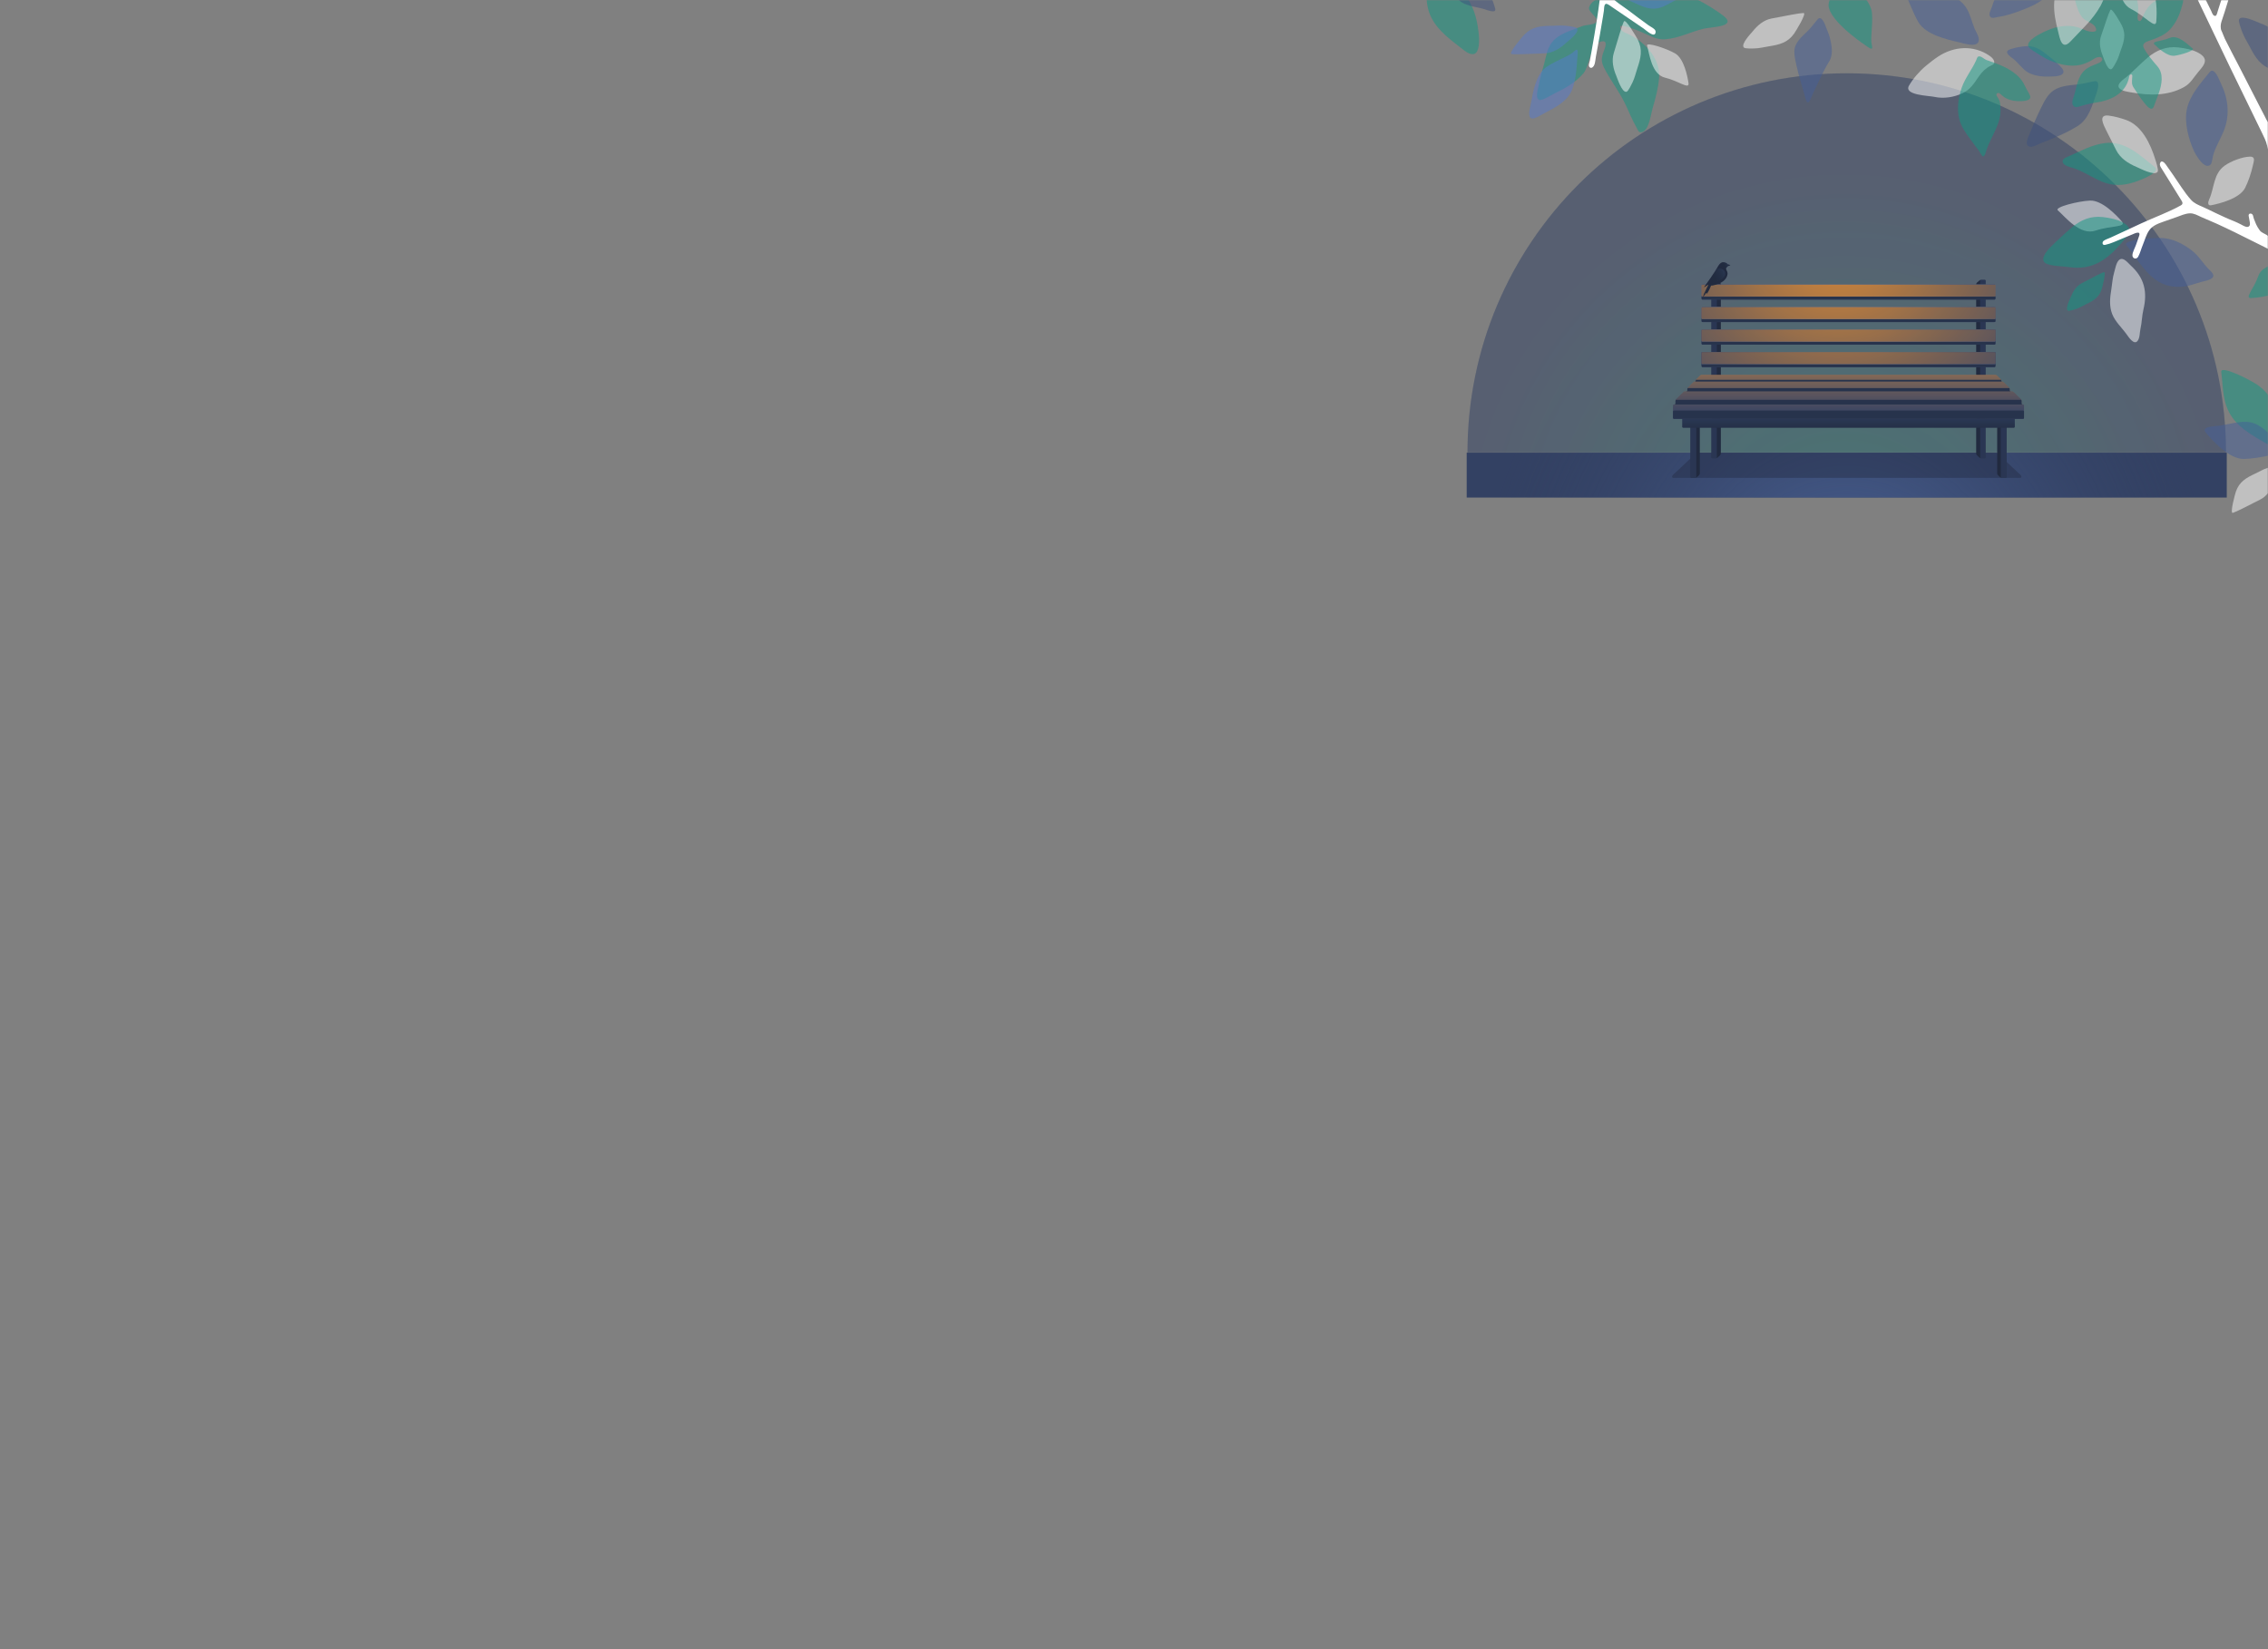 <svg width="1210" height="880" viewBox="0 0 1210 880" fill="none" xmlns="http://www.w3.org/2000/svg">
<rect x="0" y="0" width="1210" height="880" fill="#808080" stroke="none"/>
<mask id="mask0" mask-type="alpha" maskUnits="userSpaceOnUse" x="0" y="0" width="1210" height="880">
<path d="M1210 0H0V880H1210V0Z" fill="#334163"/>
</mask>
<g mask="url(#mask0)">
<path opacity="0.4" d="M985.246 39.109C873.504 39.109 782.916 129.695 782.916 241.438H1187.58C1187.58 129.695 1096.99 39.109 985.246 39.109Z" fill="url(#paint0_radial)"/>
<path opacity="0.2" d="M985.246 39.109C873.504 39.109 782.916 129.695 782.916 241.438H1187.58C1187.58 129.695 1096.99 39.109 985.246 39.109Z" fill="url(#paint1_radial)"/>
<path d="M1188 241.547H782.498V265.5H1188V241.547Z" fill="#334163"/>
<path d="M1188 241.547H782.498V265.5H1188V241.547Z" fill="url(#paint2_radial)"/>
<path opacity="0.4" d="M1078.02 253.467L1065.69 241.919C1065.47 241.716 1065.06 241.552 1064.77 241.552L905.729 241.551C905.435 241.551 905.021 241.716 904.808 241.919L892.479 253.467C892.266 253.668 892.093 254.07 892.092 254.363V254.462C892.092 254.756 892.332 254.995 892.627 254.995H1077.87C1078.16 254.995 1078.4 254.756 1078.4 254.462V254.363C1078.4 254.07 1078.23 253.668 1078.02 253.467Z" fill="#212A3F"/>
<path d="M906.486 253.529C906.701 253.327 906.875 252.921 906.875 252.629V225.35C906.875 225.056 906.633 224.816 906.34 224.816H902.331C902.036 224.816 901.797 225.056 901.797 225.35V254.453C901.797 254.748 902.036 254.987 902.331 254.987H904.415C904.708 254.987 905.123 254.822 905.335 254.62L906.486 253.529Z" fill="#212A3F"/>
<path d="M913.542 149.301C913.247 149.301 913.008 149.54 913.008 149.835V244.029C913.008 244.323 913.247 244.563 913.542 244.563H915.415C915.71 244.563 916.123 244.397 916.337 244.196L917.698 242.907C917.911 242.705 918.085 242.3 918.085 242.006V151.713C918.085 151.419 917.906 151.02 917.684 150.825L916.362 149.655C916.142 149.459 915.722 149.301 915.429 149.301H913.542Z" fill="#212A3F"/>
<path opacity="0.3" d="M915.962 149.423C915.782 149.348 915.586 149.301 915.428 149.301H913.542C913.247 149.301 913.008 149.54 913.008 149.835V244.029C913.008 244.323 913.247 244.563 913.542 244.563H915.415C915.571 244.563 915.761 244.515 915.936 244.44L915.962 149.423Z" fill="#405684"/>
<path opacity="0.3" d="M904.955 224.816H902.333C902.038 224.816 901.799 225.056 901.799 225.35V254.453C901.799 254.748 902.038 254.987 902.333 254.987H904.417C904.578 254.987 904.775 254.934 904.955 254.855V224.816Z" fill="#405684"/>
<path d="M1065.91 253.533C1065.7 253.331 1065.52 252.925 1065.52 252.632V225.354C1065.52 225.06 1065.76 224.82 1066.06 224.82H1070.07C1070.36 224.82 1070.6 225.06 1070.6 225.354V254.457C1070.6 254.752 1070.36 254.991 1070.07 254.991H1067.98C1067.69 254.991 1067.27 254.826 1067.06 254.624L1065.91 253.533Z" fill="#212A3F"/>
<path d="M1058.86 149.302C1059.15 149.302 1059.39 149.541 1059.39 149.836V244.03C1059.39 244.324 1059.15 244.564 1058.86 244.564H1056.98C1056.69 244.564 1056.28 244.398 1056.06 244.197L1054.7 242.907C1054.49 242.706 1054.31 242.301 1054.31 242.007V151.713C1054.31 151.42 1054.49 151.02 1054.71 150.825L1056.04 149.655C1056.26 149.459 1056.68 149.301 1056.97 149.301H1058.86V149.302Z" fill="#212A3F"/>
<path opacity="0.3" d="M1056.44 149.423C1056.62 149.348 1056.81 149.301 1056.97 149.301H1058.86C1059.15 149.301 1059.39 149.54 1059.39 149.835V244.029C1059.39 244.323 1059.15 244.563 1058.86 244.563H1056.98C1056.83 244.563 1056.64 244.515 1056.46 244.44L1056.44 149.423Z" fill="#405684"/>
<path opacity="0.3" d="M1067.44 224.82H1070.07C1070.36 224.82 1070.6 225.06 1070.6 225.354V254.457C1070.6 254.752 1070.36 254.991 1070.07 254.991H1067.98C1067.82 254.991 1067.62 254.938 1067.44 254.859V224.82Z" fill="#405684"/>
<path d="M1064.06 151.871H908.335C908.04 151.871 907.801 152.111 907.801 152.405L907.802 159.322C907.802 159.616 908.042 159.856 908.337 159.856H1064.06C1064.35 159.856 1064.59 159.616 1064.59 159.322L1064.6 152.405C1064.6 152.111 1064.35 151.871 1064.06 151.871Z" fill="#334163"/>
<path d="M1064.06 163.879H908.335C908.04 163.879 907.801 164.12 907.801 164.413L907.802 171.33C907.802 171.624 908.042 171.864 908.337 171.864H1064.06C1064.35 171.864 1064.59 171.625 1064.59 171.33L1064.6 164.413C1064.6 164.12 1064.35 163.879 1064.06 163.879Z" fill="#334163"/>
<path d="M1064.06 175.891H908.335C908.04 175.891 907.801 176.132 907.801 176.424L907.802 183.341C907.802 183.635 908.042 183.875 908.337 183.875H1064.06C1064.35 183.875 1064.59 183.636 1064.59 183.341L1064.6 176.424C1064.6 176.132 1064.35 175.891 1064.06 175.891Z" fill="#334163"/>
<path d="M1064.06 187.902H908.335C908.04 187.902 907.801 188.144 907.801 188.437L907.802 195.355C907.802 195.648 908.042 195.889 908.337 195.889H1064.06C1064.35 195.889 1064.59 195.649 1064.59 195.355L1064.6 188.438C1064.6 188.143 1064.35 187.902 1064.06 187.902Z" fill="#334163"/>
<path d="M1064.06 151.871H908.335C908.04 151.871 907.801 152.111 907.801 152.405L907.802 159.322C907.802 159.616 908.042 159.856 908.337 159.856H1064.06C1064.35 159.856 1064.59 159.616 1064.59 159.322L1064.6 152.405C1064.6 152.111 1064.35 151.871 1064.06 151.871Z" fill="#27334C"/>
<path d="M1064.06 163.879H908.335C908.04 163.879 907.801 164.12 907.801 164.413L907.802 171.33C907.802 171.624 908.042 171.864 908.337 171.864H1064.06C1064.35 171.864 1064.59 171.625 1064.59 171.33L1064.6 164.413C1064.6 164.12 1064.35 163.879 1064.06 163.879Z" fill="#27334C"/>
<path d="M1064.06 175.891H908.335C908.04 175.891 907.801 176.132 907.801 176.424L907.802 183.341C907.802 183.635 908.042 183.875 908.337 183.875H1064.06C1064.35 183.875 1064.59 183.636 1064.59 183.341L1064.6 176.424C1064.6 176.132 1064.35 175.891 1064.06 175.891Z" fill="#27334C"/>
<path d="M1064.06 187.902H908.335C908.04 187.902 907.801 188.144 907.801 188.437L907.802 195.355C907.802 195.648 908.042 195.889 908.337 195.889H1064.06C1064.35 195.889 1064.59 195.649 1064.59 195.355L1064.6 188.438C1064.6 188.143 1064.35 187.902 1064.06 187.902Z" fill="#27334C"/>
<path d="M1064.17 151.871H908.227C907.933 151.871 907.693 152.111 907.693 152.405L907.695 157.706C907.695 158 907.935 158.24 908.23 158.24H1064.17C1064.46 158.24 1064.7 158 1064.7 157.706L1064.7 152.405C1064.7 152.111 1064.46 151.871 1064.17 151.871Z" fill="#4B6696"/>
<path d="M1064.17 163.879H908.227C907.933 163.879 907.693 164.12 907.693 164.413L907.695 169.715C907.695 170.008 907.935 170.249 908.23 170.249H1064.17C1064.46 170.249 1064.7 170.008 1064.7 169.715L1064.7 164.413C1064.7 164.12 1064.46 163.879 1064.17 163.879Z" fill="#4B6696"/>
<path d="M1064.17 175.891H908.227C907.933 175.891 907.693 176.132 907.693 176.424L907.695 181.725C907.695 182.019 907.935 182.26 908.23 182.26H1064.17C1064.46 182.26 1064.7 182.019 1064.7 181.725L1064.7 176.424C1064.7 176.132 1064.46 175.891 1064.17 175.891Z" fill="#4B6696"/>
<path d="M1064.17 187.902H908.227C907.933 187.902 907.693 188.144 907.693 188.437L907.695 193.739C907.695 194.032 907.935 194.272 908.23 194.272H1064.17C1064.46 194.272 1064.7 194.032 1064.7 193.739L1064.7 188.438C1064.7 188.143 1064.46 187.902 1064.17 187.902Z" fill="#4B6696"/>
<path d="M1064.17 151.871H908.227C907.933 151.871 907.693 152.111 907.693 152.405L907.695 157.706C907.695 158 907.935 158.24 908.23 158.24H1064.17C1064.46 158.24 1064.7 158 1064.7 157.706L1064.7 152.405C1064.7 152.111 1064.46 151.871 1064.17 151.871Z" fill="url(#paint3_radial)"/>
<path d="M1064.17 163.879H908.227C907.933 163.879 907.693 164.12 907.693 164.413L907.695 169.715C907.695 170.008 907.935 170.249 908.23 170.249H1064.17C1064.46 170.249 1064.7 170.008 1064.7 169.715L1064.7 164.413C1064.7 164.12 1064.46 163.879 1064.17 163.879Z" fill="url(#paint4_radial)"/>
<path d="M1064.17 175.891H908.227C907.933 175.891 907.693 176.132 907.693 176.424L907.695 181.725C907.695 182.019 907.935 182.26 908.23 182.26H1064.17C1064.46 182.26 1064.7 182.019 1064.7 181.725L1064.7 176.424C1064.7 176.132 1064.46 175.891 1064.17 175.891Z" fill="url(#paint5_radial)"/>
<path d="M1064.17 187.902H908.227C907.933 187.902 907.693 188.144 907.693 188.437L907.695 193.739C907.695 194.032 907.935 194.272 908.23 194.272H1064.17C1064.46 194.272 1064.7 194.032 1064.7 193.739L1064.7 188.438C1064.7 188.143 1064.46 187.902 1064.17 187.902Z" fill="url(#paint6_radial)"/>
<path d="M1064.17 151.871H908.227C907.933 151.871 907.693 152.111 907.693 152.405L907.695 157.706C907.695 158 907.935 158.24 908.23 158.24H1064.17C1064.46 158.24 1064.7 158 1064.7 157.706L1064.7 152.405C1064.7 152.111 1064.46 151.871 1064.17 151.871Z" fill="url(#paint7_radial)"/>
<path d="M1064.17 163.879H908.227C907.933 163.879 907.693 164.12 907.693 164.413L907.695 169.715C907.695 170.008 907.935 170.249 908.23 170.249H1064.17C1064.46 170.249 1064.7 170.008 1064.7 169.715L1064.7 164.413C1064.7 164.12 1064.46 163.879 1064.17 163.879Z" fill="url(#paint8_radial)"/>
<path d="M1064.17 175.891H908.227C907.933 175.891 907.693 176.132 907.693 176.424L907.695 181.725C907.695 182.019 907.935 182.26 908.23 182.26H1064.17C1064.46 182.26 1064.7 182.019 1064.7 181.725L1064.7 176.424C1064.7 176.132 1064.46 175.891 1064.17 175.891Z" fill="url(#paint9_radial)"/>
<path d="M1064.17 187.902H908.227C907.933 187.902 907.693 188.144 907.693 188.437L907.695 193.739C907.695 194.032 907.935 194.272 908.23 194.272H1064.17C1064.46 194.272 1064.7 194.032 1064.7 193.739L1064.7 188.438C1064.7 188.143 1064.46 187.902 1064.17 187.902Z" fill="url(#paint10_radial)"/>
<path d="M1079.29 215.842H1079.04C1078.75 215.842 1078.51 215.603 1078.51 215.309V213.888C1078.51 213.595 1078.34 213.186 1078.13 212.979L1074.31 209.195C1074.1 208.989 1073.69 208.82 1073.4 208.82H1072.72C1072.43 208.82 1072.19 208.581 1072.19 208.286V207.631C1072.19 207.337 1072.02 206.929 1071.81 206.722L1069.05 203.99C1068.84 203.784 1068.46 203.615 1068.2 203.615C1067.94 203.615 1067.73 203.406 1067.73 203.153C1067.73 202.896 1067.56 202.52 1067.36 202.313L1065.41 200.387C1065.2 200.181 1064.79 200.012 1064.5 200.012H907.9C907.606 200.012 907.195 200.181 906.987 200.387L905.042 202.313C904.833 202.52 904.664 202.896 904.664 203.152C904.664 203.407 904.452 203.615 904.195 203.615C903.937 203.615 903.557 203.784 903.348 203.99L900.588 206.722C900.379 206.928 900.21 207.337 900.21 207.631V208.286C900.21 208.581 899.969 208.82 899.675 208.82H899.002C898.709 208.82 898.297 208.989 898.089 209.195L894.267 212.979C894.057 213.186 893.888 213.595 893.888 213.888V215.309C893.888 215.602 893.646 215.842 893.353 215.842H893.103C892.809 215.842 892.568 216.083 892.568 216.376V222.965C892.568 223.26 892.809 223.499 893.103 223.499H1079.29C1079.59 223.499 1079.83 223.26 1079.83 222.965V216.376C1079.83 216.083 1079.59 215.842 1079.29 215.842Z" fill="url(#paint11_linear)"/>
<path d="M897.479 223.501L897.479 227.724C897.479 228.017 897.72 228.257 898.013 228.257H1074.39C1074.68 228.257 1074.92 228.017 1074.92 227.723L1074.92 223.5H897.479V223.501Z" fill="url(#paint12_linear)"/>
<path opacity="0.1" d="M897.479 223.501L897.479 227.724C897.479 228.017 897.72 228.257 898.013 228.257H1074.39C1074.68 228.257 1074.92 228.017 1074.92 227.723L1074.92 223.5H897.479V223.501Z" fill="#4B6696"/>
<g opacity="0.3">
<path opacity="0.3" d="M1064.17 151.871H908.227C907.933 151.871 907.693 152.111 907.693 152.405L907.695 157.706C907.695 158 907.935 158.24 908.23 158.24H1064.17C1064.46 158.24 1064.7 158 1064.7 157.706L1064.7 152.405C1064.7 152.111 1064.46 151.871 1064.17 151.871Z" fill="#4B6696"/>
<path opacity="0.3" d="M1064.17 163.879H908.227C907.933 163.879 907.693 164.12 907.693 164.413L907.695 169.715C907.695 170.008 907.935 170.249 908.23 170.249H1064.17C1064.46 170.249 1064.7 170.008 1064.7 169.715L1064.7 164.413C1064.7 164.12 1064.46 163.879 1064.17 163.879Z" fill="#4B6696"/>
<path opacity="0.3" d="M1064.17 175.891H908.227C907.933 175.891 907.693 176.132 907.693 176.424L907.695 181.725C907.695 182.019 907.935 182.26 908.23 182.26H1064.17C1064.46 182.26 1064.7 182.019 1064.7 181.725L1064.7 176.424C1064.7 176.132 1064.46 175.891 1064.17 175.891Z" fill="#4B6696"/>
<path opacity="0.3" d="M1064.17 187.902H908.227C907.933 187.902 907.693 188.144 907.693 188.437L907.695 193.739C907.695 194.032 907.935 194.272 908.23 194.272H1064.17C1064.46 194.272 1064.7 194.032 1064.7 193.739L1064.7 188.438C1064.7 188.143 1064.46 187.902 1064.17 187.902Z" fill="#4B6696"/>
</g>
<path opacity="0.3" d="M1079.29 215.842H1079.04C1078.75 215.842 1078.51 215.603 1078.51 215.309V213.888C1078.51 213.595 1078.34 213.186 1078.13 212.979L1074.31 209.195C1074.1 208.989 1073.69 208.82 1073.4 208.82H1072.72C1072.43 208.82 1072.19 208.581 1072.19 208.286V207.631C1072.19 207.337 1072.02 206.929 1071.81 206.722L1069.05 203.99C1068.84 203.784 1068.46 203.615 1068.2 203.615C1067.94 203.615 1067.73 203.406 1067.73 203.153C1067.73 202.896 1067.56 202.52 1067.36 202.313L1065.41 200.387C1065.2 200.181 1064.79 200.012 1064.5 200.012H907.9C907.606 200.012 907.195 200.181 906.987 200.387L905.042 202.313C904.833 202.52 904.664 202.896 904.664 203.152C904.664 203.407 904.452 203.615 904.195 203.615C903.937 203.615 903.557 203.784 903.348 203.99L900.588 206.722C900.379 206.928 900.21 207.337 900.21 207.631V208.286C900.21 208.581 899.969 208.82 899.675 208.82H899.002C898.709 208.82 898.297 208.989 898.089 209.195L894.267 212.979C894.057 213.186 893.888 213.595 893.888 213.888V215.309C893.888 215.602 893.646 215.842 893.353 215.842H893.103C892.809 215.842 892.568 216.083 892.568 216.376V222.965C892.568 223.26 892.809 223.499 893.103 223.499H1079.29C1079.59 223.499 1079.83 223.26 1079.83 222.965V216.376C1079.83 216.083 1079.59 215.842 1079.29 215.842Z" fill="url(#paint13_linear)"/>
<path d="M1068.2 203.614C1067.95 203.614 1067.74 203.405 1067.74 203.152C1067.74 203.012 1067.69 202.843 1067.61 202.68H904.793C904.715 202.843 904.664 203.013 904.664 203.151C904.664 203.406 904.452 203.614 904.195 203.614H1068.2Z" fill="#27334C"/>
<path d="M1072.72 208.817C1072.43 208.817 1072.19 208.578 1072.19 208.283V207.628C1072.19 207.462 1072.13 207.263 1072.05 207.082H900.353C900.267 207.263 900.211 207.462 900.211 207.628V208.283C900.211 208.578 899.97 208.817 899.676 208.817H1072.72Z" fill="#27334C"/>
<path d="M1079.05 215.842C1078.75 215.842 1078.51 215.602 1078.51 215.308V213.887C1078.51 213.727 1078.46 213.533 1078.38 213.355H894.023C893.942 213.533 893.888 213.727 893.888 213.887V215.308C893.888 215.601 893.647 215.842 893.354 215.842H1079.05Z" fill="#27334C"/>
<path d="M1079.3 219.074H893.105C892.811 219.074 892.57 219.313 892.57 219.608L892.571 222.966C892.575 223.257 892.813 223.494 893.105 223.494H1079.3C1079.59 223.494 1079.83 223.257 1079.83 222.966V219.608C1079.83 219.313 1079.59 219.074 1079.3 219.074Z" fill="#27334C"/>
<path d="M908.707 157.862C908.89 157.276 909.15 156.71 909.401 156.151C909.75 155.372 910.118 154.601 910.493 153.836C910.681 153.451 910.872 153.069 911.065 152.687C911.154 152.509 911.476 151.952 911.428 151.903C911.381 151.854 911.289 151.939 911.25 151.966C910.997 152.136 910.743 152.304 910.487 152.469C910.141 152.692 909.793 152.909 909.438 153.118C909.369 153.158 909.302 153.203 909.231 153.242C909.208 153.254 909.153 153.286 909.129 153.262C909.093 153.226 909.147 153.17 909.17 153.144C909.213 153.094 909.252 153.042 909.291 152.99C910.651 151.192 914.878 145.184 916.166 142.795C917.538 140.249 918.579 139.718 919.996 139.984C920.921 140.156 921.505 140.604 921.8 141.042C922.317 141.102 922.777 141.28 923.173 141.508C922.927 141.654 922.52 141.831 921.912 141.989C921.6 142.414 920.792 142.846 920.882 143.437C920.992 144.168 921.679 144.941 921.679 145.917C921.679 146.847 921.147 149.858 916.676 151.474C915.778 151.798 914.863 152.116 913.924 152.291C913.733 152.326 913.542 152.355 913.35 152.369C913.148 152.384 912.877 152.315 912.79 152.551C912.691 152.816 912.587 153.078 912.478 153.339C912.276 153.817 912.057 154.288 911.821 154.75C911.505 155.366 911.17 155.988 910.762 156.549C910.748 156.566 910.619 156.762 910.586 156.742C910.526 156.706 910.43 156.573 910.403 156.292C910.394 156.199 910.355 156.137 910.291 156.218C910.206 156.329 910.132 156.458 910.05 156.574C909.895 156.793 909.737 157.012 909.58 157.229C909.359 157.529 909.138 157.836 908.887 158.112C908.854 158.148 908.726 158.317 908.661 158.293C908.561 158.255 908.69 157.918 908.707 157.862Z" fill="#212A3F"/>
<path opacity="0.2" d="M920.413 146.239C920.441 143.649 917.818 142.842 915.768 143.499C914.167 146.199 910.539 151.349 909.295 152.991C909.256 153.043 909.216 153.096 909.174 153.146C909.151 153.172 909.097 153.229 909.133 153.263C909.157 153.288 909.212 153.256 909.236 153.243C909.306 153.205 909.373 153.16 909.442 153.119C909.797 152.911 910.146 152.694 910.491 152.471C910.585 152.41 910.677 152.348 910.771 152.287L910.823 152.238C910.852 152.222 910.887 152.205 910.919 152.189C911.03 152.115 911.143 152.042 911.254 151.968C911.293 151.94 911.385 151.856 911.433 151.904C911.439 151.912 911.436 151.935 911.427 151.964C913.889 150.985 920.378 149.403 920.413 146.239Z" fill="url(#paint14_radial)"/>
<path opacity="0.2" d="M917.899 141.63C918.108 145.023 923.453 142.277 921.363 140.589C921.037 140.326 920.596 140.096 919.999 139.984C918.737 139.748 917.838 140.621 917.899 141.63Z" fill="url(#paint15_radial)"/>
<path opacity="0.5" d="M761.429 -14.534C761.329 -5.889 759.699 1.845 763.859 9.799C767.578 16.907 774.611 21.732 780.748 26.581C791.58 35.144 789.336 17.762 787.779 10.938C786.297 4.435 783.365 -1.995 778.009 -6.203C774.685 -8.815 771.238 -11.259 767.548 -13.316C766.888 -13.668 761.454 -16.838 761.429 -14.534Z" fill="#0E9983"/>
<path opacity="0.5" d="M771.386 -13.928C773.219 -9.624 774.38 -5.117 777.174 -1.277C780.499 3.291 786.663 3.327 791.741 4.824C792.865 5.153 798.54 7.581 797.675 4.511C796.592 0.678 793.385 -9.122 787.846 -11.425C782.292 -13.723 770.492 -16.03 771.386 -13.928Z" fill="#3C507E"/>
<path opacity="0.5" d="M964.844 54.541C965.748 53.951 966.647 51.145 967.007 50.403C967.966 48.339 968.942 46.266 969.934 44.214C971.793 40.365 973.598 36.413 975.878 32.788C978.232 29.058 977.213 23.767 976.133 19.794C975.598 17.799 974.663 15.882 973.967 13.924C973.443 12.473 971.674 8.093 969.757 10.274C967.944 12.345 966.438 14.578 964.44 16.537C961.363 19.567 957.415 22.663 957.312 27.354C957.257 29.818 957.854 32.348 958.39 34.746C959.5 39.738 960.938 44.663 962.443 49.544C962.881 50.971 963.151 52.88 963.902 54.17C964.201 54.691 964.522 54.756 964.844 54.541Z" fill="#455E99"/>
<path opacity="0.5" d="M930.268 25.236C928.836 23.321 934.079 17.954 935.097 16.701C937.679 13.508 940.955 10.657 945.118 9.874C953.558 8.287 959.87 6.985 962.195 6.938C964.15 6.891 957.801 17.082 957.137 17.995C953.744 22.729 949.488 23.824 943.769 24.709C941.233 25.096 938.722 25.792 936.135 25.842C935.114 25.871 931.1 26.061 930.384 25.377C930.346 25.336 930.305 25.293 930.268 25.236Z" fill="white"/>
<path opacity="0.5" d="M998.655 24.076C997.705 20.468 999.22 14.07 998.73 7.181C998.242 0.46 990.759 -5.712 986.023 -9.713C984.337 -11.136 980.189 -15.348 978.136 -13.12C976.825 -11.701 977.327 -8.613 977.177 -6.866C976.915 -4.05 976.419 -1.259 975.713 1.454C973.712 9.171 992.303 22.216 994.642 23.767C996.988 25.323 999.592 27.707 998.655 24.076Z" fill="#0E9983"/>
<path opacity="0.5" d="M1185.06 198.45C1186.19 207.244 1185.63 215.33 1190.99 222.815C1195.78 229.505 1203.61 233.401 1210.53 237.454C1222.75 244.607 1217.99 227.277 1215.44 220.569C1213.01 214.176 1209.12 208.064 1203.08 204.552C1199.34 202.372 1195.49 200.38 1191.45 198.815C1190.73 198.554 1184.76 196.107 1185.06 198.45Z" fill="#0E9983"/>
<path opacity="0.5" d="M1218.51 239.221C1214 234.954 1210.19 230.083 1204.75 226.891C1198.28 223.093 1190.76 226.321 1183.78 227.195C1182.24 227.389 1174.04 227.444 1176.73 230.723C1180.08 234.815 1189.18 245.043 1197.15 244.906C1205.13 244.76 1220.72 241.306 1218.51 239.221Z" fill="#455E99"/>
<path opacity="0.5" d="M1215.24 248.692C1217.04 250.066 1213.72 256.309 1213.14 257.709C1211.65 261.284 1209.46 264.738 1205.9 266.536C1198.68 270.184 1193.33 273.015 1191.24 273.662C1189.49 274.216 1192.51 263.304 1192.87 262.295C1194.68 257.114 1198.24 255.007 1203.18 252.713C1205.36 251.695 1207.45 250.398 1209.77 249.677C1210.69 249.385 1214.27 248.165 1215.09 248.599C1215.14 248.626 1215.19 248.659 1215.24 248.692Z" fill="white"/>
<path opacity="0.5" d="M1103.2 165.711C1101.73 164.613 1104.37 159.512 1104.82 158.369C1106 155.452 1107.75 152.627 1110.62 151.132C1116.45 148.103 1120.77 145.752 1122.45 145.205C1123.88 144.739 1121.52 153.626 1121.24 154.451C1119.82 158.673 1116.95 160.42 1112.96 162.328C1111.2 163.176 1109.52 164.249 1107.64 164.857C1106.89 165.102 1104 166.128 1103.33 165.783C1103.29 165.763 1103.25 165.737 1103.2 165.711Z" fill="#0E9983"/>
<path opacity="0.5" d="M1126.23 36.968C1124.18 37.221 1122.34 31.02 1121.82 29.733C1120.51 26.441 1119.73 22.781 1120.89 19.328C1123.27 12.32 1124.95 7.042 1125.9 5.281C1126.69 3.792 1131.7 12.859 1132.12 13.746C1134.26 18.29 1133.28 21.945 1131.53 26.61C1130.76 28.674 1130.23 30.859 1129.17 32.816C1128.76 33.598 1127.21 36.686 1126.39 36.931C1126.34 36.946 1126.29 36.956 1126.23 36.968Z" fill="white"/>
<path opacity="0.5" d="M1222.48 139.622C1217.89 140.429 1207.11 140.491 1204.82 147.313C1202.5 154.105 1197.28 159.211 1200.96 159.039C1204.62 158.832 1214.09 157.973 1217.2 153.572C1220.3 149.16 1224.56 139.252 1222.48 139.622Z" fill="#0E9983"/>
<path opacity="0.5" d="M1014.81 -5.749C1015.21 -4.701 1016.26 -3.559 1016.64 -2.824C1019.13 1.977 1020.71 7.171 1023.5 11.84C1027.51 18.556 1038.55 21.01 1045.59 22.665C1048.09 23.251 1054.62 25.427 1055.61 22.04C1056.24 19.877 1054.1 16.93 1053.36 15.051C1051.81 11.146 1050.96 6.847 1048.47 3.382C1045.34 -0.987 1040.47 -2.674 1035.53 -4.138C1030.2 -5.719 1024.65 -6.89 1019.12 -7.524C1018.05 -7.648 1015.99 -8.254 1015.06 -7.407C1014.56 -6.958 1014.57 -6.37 1014.81 -5.749Z" fill="#455E99"/>
<path opacity="0.5" d="M1062.53 34.842C1063.55 34.367 1064.22 34.057 1063.88 32.649C1063.58 31.375 1062.36 30.389 1061.33 29.689C1052.9 23.921 1042.45 24.677 1034.18 30.08C1031.86 31.596 1029.66 33.324 1027.53 35.095C1024.1 37.94 1020.79 41.747 1018.5 45.629C1015.43 50.821 1028.9 51.017 1031.97 51.681C1037.03 52.781 1042.35 51.908 1047.03 49.757C1051.06 47.905 1053.21 44.489 1055.63 40.935C1057.34 38.418 1059.44 36.334 1062.2 34.998C1062.31 34.944 1062.42 34.891 1062.53 34.842Z" fill="white"/>
<path opacity="0.5" d="M1134.44 130.79C1138.83 136.352 1142.39 142.507 1147.64 147.36C1152.65 151.996 1158.65 153.737 1165.37 152.851C1168.42 152.455 1171.23 151.282 1174.17 150.506C1177.62 149.598 1183.82 148.738 1179.14 144.406C1175.68 141.211 1173.34 136.818 1169.66 133.907C1164.6 129.917 1158.49 126.855 1151.92 126.952C1147.85 127.016 1143.77 127.276 1139.77 127.982C1139.05 128.114 1133.06 129.04 1134.44 130.79Z" fill="#455E99"/>
<path opacity="0.5" d="M1097.85 112.212C1101.96 115.881 1109.82 125.845 1118 123.055C1126.17 120.27 1134.84 121.405 1132 118.133C1129.16 114.866 1121.48 106.723 1115.01 107.03C1108.54 107.343 1095.99 110.554 1097.85 112.212Z" fill="white"/>
<path opacity="0.5" d="M1130.46 138.803C1130.63 138.646 1130.8 138.512 1130.99 138.412C1133.07 137.265 1135.38 140.395 1136.77 141.66C1144.12 148.338 1145.77 155.853 1143.51 165.288C1142.72 168.648 1142.72 172.129 1141.95 175.489C1141.52 177.4 1141.68 180.42 1140.36 181.984C1138.47 184.215 1135.74 180.014 1134.55 178.363C1132.02 174.822 1128.54 171.744 1126.89 167.623C1125.18 163.333 1125.7 158.659 1126.44 154.215C1126.92 151.267 1127.05 148.225 1127.93 145.352C1128.44 143.659 1128.98 140.218 1130.46 138.803Z" fill="white"/>
<path opacity="0.5" d="M1135.27 125.301C1136.52 123.152 1136.54 121.119 1133.16 119.05C1129.88 117.043 1125.6 116.256 1121.84 115.82C1115.55 115.097 1110.27 117.249 1105.49 121.253C1101.48 124.611 1097.66 128.195 1093.95 131.888C1091.8 134.024 1087.77 138.919 1091.84 140.704C1095.1 142.123 1100.13 141.963 1103.62 142.498C1116.45 144.468 1124.55 138.323 1132.38 129.034C1133.48 127.734 1134.58 126.499 1135.27 125.301Z" fill="#0E9983"/>
<path opacity="0.5" d="M1175.58 34.785C1176.83 32.635 1176.84 30.605 1173.47 28.534C1170.19 26.526 1165.91 25.739 1162.15 25.303C1155.86 24.581 1150.58 26.733 1145.79 30.741C1141.99 33.93 1138.61 37.604 1134.83 40.802C1133.21 42.177 1128.6 45 1130.82 47.225C1132.24 48.646 1135.24 48.976 1137.1 49.312C1146.56 51.014 1156.43 51.267 1165.1 46.522C1168.74 44.534 1170.1 41.597 1172.69 38.521C1173.78 37.217 1174.89 35.983 1175.58 34.785Z" fill="white"/>
<path opacity="0.5" d="M1176.36 88.095C1177.41 88.68 1178.47 88.729 1179.38 87.79C1180.15 87.007 1180.38 84.183 1180.66 83.124C1182 78.113 1184.96 73.784 1186.74 68.951C1189.12 62.507 1188.94 55.726 1186.83 49.245C1186.09 46.951 1184.9 44.768 1183.97 42.523C1183.28 40.867 1180.97 35.857 1178.86 38.495C1174.02 44.521 1168.16 50.809 1166.64 58.686C1165.31 65.561 1167.69 74.535 1170.6 80.757C1171.25 82.155 1173.81 86.685 1176.36 88.095Z" fill="#455E99"/>
<path opacity="0.5" d="M1100.44 85.941C1100.43 86.124 1100.44 86.319 1100.49 86.528C1100.86 88.157 1103.56 88.95 1104.9 89.314C1110.69 90.899 1115.65 94.47 1121.13 96.808C1127.18 99.387 1132.68 99.161 1138.85 97.144C1140.53 96.592 1153.32 92.093 1149.59 89.144C1141.86 83.042 1133.94 75.106 1123.25 76.319C1116.43 77.092 1110.24 80.453 1104.08 83.232C1102.84 83.79 1100.58 84.404 1100.44 85.941Z" fill="#0E9983"/>
<path opacity="0.5" d="M1081.94 77.861C1082.37 78.207 1083.05 78.374 1084.07 78.258C1085.73 78.07 1087.01 77.106 1088.52 76.526C1095.48 73.837 1101.98 71.199 1108.38 67.279C1114.44 63.567 1116.31 55.984 1118.49 49.746C1119.08 48.054 1120.69 42.788 1117.36 43.354C1114.2 43.906 1111.19 44.822 1107.94 45.124C1104.27 45.468 1100.45 45.779 1097.07 47.41C1092.99 49.385 1091.03 53.293 1089.11 57.175C1086.45 62.509 1084.13 68.031 1081.91 73.552C1081.29 75.086 1080.88 77.013 1081.94 77.861Z" fill="#3C507E"/>
<path opacity="0.5" d="M1100.88 38.359C1100.86 38.762 1100.69 39.155 1100.31 39.522C1098.69 41.084 1093.76 40.807 1091.66 40.857C1088.77 40.925 1084.28 40.089 1081.77 38.54C1078.85 36.739 1076.92 33.633 1074.24 31.53C1072.27 29.986 1068.48 27.574 1072.71 26.211C1075.07 25.45 1077.74 24.944 1080.21 24.694C1085.37 24.173 1088.62 26.366 1092.6 29.657C1094.37 31.123 1096.34 32.393 1097.9 34.072C1098.88 35.122 1100.97 36.821 1100.88 38.359Z" fill="#455E99"/>
<path opacity="0.5" d="M1194.68 10.146C1196.25 7.871 1204.12 11.738 1205.87 12.401C1210.35 14.099 1214.7 16.703 1217.1 21.029C1221.98 29.793 1225.74 36.301 1226.65 38.856C1227.43 41.005 1213.84 37.67 1212.59 37.272C1206.12 35.218 1203.35 30.915 1200.26 24.902C1198.88 22.239 1197.18 19.706 1196.17 16.866C1195.77 15.746 1194.07 11.365 1194.57 10.331C1194.59 10.271 1194.62 10.207 1194.68 10.146Z" fill="#3C507E"/>
<path opacity="0.5" d="M1151.04 91.745C1149.33 93.958 1141.62 89.832 1139.89 89.103C1135.48 87.243 1131.21 84.514 1129 80.109C1127.22 76.557 1125.41 73.021 1123.64 69.463C1122.23 66.622 1119.24 60.993 1124.93 61.675C1128.02 62.046 1131.36 62.971 1134.3 64.011C1142.78 67.01 1147.37 76.976 1149.84 84.97C1150.19 86.111 1151.69 90.539 1151.15 91.557C1151.12 91.62 1151.08 91.679 1151.04 91.745Z" fill="white"/>
<path opacity="0.5" d="M1058.02 83.509C1059.1 83.245 1059.51 80.894 1059.87 79.843C1062.17 73.089 1067.65 65.879 1067.27 58.429C1067.16 56.206 1067.32 54.476 1066.12 52.497C1065.74 51.877 1064.72 50.785 1065.28 50.037C1066.19 48.837 1067.43 50.319 1068.14 50.946C1070.69 53.202 1073.78 53.902 1077.2 53.962C1078.95 53.992 1084.35 53.971 1082.96 50.847C1082.21 49.165 1081.08 47.559 1080.31 45.848C1077.36 39.353 1070.75 35.998 1064.36 33.647C1062.84 33.083 1061.3 32.595 1059.77 32.018C1058.63 31.583 1057.3 30.157 1056.08 30.084C1054.87 30.013 1054.82 30.989 1054.35 32.066C1052.08 37.183 1048.44 41.48 1046.59 46.816C1044.43 53.024 1043.6 60.434 1046.36 66.598C1047.89 70.02 1050.26 72.97 1052.46 75.982C1053.44 77.328 1054.35 78.707 1055.42 79.941C1055.99 80.592 1057.47 83.644 1058.02 83.509Z" fill="#0E9983"/>
<path opacity="0.5" d="M1163.1 -2.164C1159.21 -2.463 1155 -2.303 1151.56 -0.532C1147.63 1.486 1145.48 4.013 1143.64 7.946C1143.27 8.739 1142.58 11.327 1141.5 11.261C1140.1 11.173 1140.4 8.689 1140.52 7.888C1141.31 2.792 1140.01 -1.06 1138.34 -5.805C1136.26 -11.733 1132.21 -15.941 1127.25 -19.643C1122.09 -23.492 1116.35 -26.429 1110.94 -29.889C1109.42 -30.857 1107.83 -32.204 1106.01 -32.53C1102.83 -33.102 1103.83 -25.453 1103.98 -23.935C1104.82 -15.387 1105.07 -6.571 1107.5 1.716C1108.29 4.403 1109.16 7.205 1111 9.385C1112.83 11.567 1116.68 12.073 1117.96 14.524C1119.94 18.315 1113.77 16.77 1112.2 15.991C1103.69 11.769 1095 14.265 1087.19 18.741C1085.6 19.652 1082.19 21.826 1081.98 23.927C1081.84 25.376 1084.4 26.914 1085.36 27.502C1087.17 28.599 1088.91 29.835 1090.76 30.852C1094.69 33.012 1099.31 34.553 1103.78 34.943C1106.14 35.147 1108.55 35.028 1110.83 34.363C1113.01 33.726 1115.46 32.621 1117.31 31.291C1118.2 30.657 1121.01 29.743 1121.53 31.251C1122.17 33.089 1118.55 34.087 1117.49 34.515C1115 35.515 1112.86 36.515 1111.12 38.65C1107.93 42.566 1107.72 48.084 1105.99 52.659C1105.02 55.224 1105.78 57.947 1109.01 56.935C1111.96 56.013 1114.97 55.199 1118.07 54.759C1125.65 53.691 1133.5 50.257 1135.63 42.251C1135.84 41.471 1135.91 39.793 1136.86 39.706C1137.93 39.608 1137.56 41.03 1137.52 41.78C1137.41 43.741 1137.19 45.072 1138.33 46.736C1140.11 49.354 1141.71 52.09 1143.73 54.547C1145.03 56.135 1147.96 60.13 1149.16 56.624C1149.97 54.258 1150.98 51.952 1151.79 49.575C1153.34 45.058 1154.45 39.399 1151.03 35.425C1148.56 32.555 1145.53 29.059 1143.8 25.689C1142.27 22.696 1145.86 22.067 1148.01 21.262C1151.5 19.956 1154.88 18.653 1157.51 15.899C1160.3 12.977 1162.23 9.357 1163.43 5.519C1163.99 3.718 1164.64 1.709 1164.83 -0.156C1164.97 -1.599 1164.92 -2.014 1163.43 -2.138C1163.32 -2.147 1163.21 -2.156 1163.1 -2.164Z" fill="#0E9983"/>
<path opacity="0.5" d="M1169.88 25.948C1167.29 23.91 1162.16 18.246 1157.49 20.26C1152.82 22.24 1147.66 21.893 1149.49 23.762C1151.33 25.592 1156.25 30.179 1160.04 29.744C1163.83 29.295 1171.06 26.867 1169.88 25.948Z" fill="#0E9983"/>
<path opacity="0.5" d="M1201.46 83.706C1201.16 83.616 1200.79 83.571 1200.32 83.583C1196.27 83.681 1190.21 86.016 1186.92 88.362C1180.75 92.755 1181.46 100.251 1178.59 106.467C1177.97 107.792 1177.61 109.945 1179.72 109.526C1183.96 108.681 1194.84 106.053 1197.78 100.268C1199.67 96.52 1201.01 92.365 1201.94 88.276C1202.41 86.243 1203.17 84.219 1201.46 83.706Z" fill="white"/>
<path opacity="0.5" d="M1120.24 -28.28C1113.32 -22.871 1105.73 -18.077 1100.4 -10.949C1094.12 -2.548 1095.47 6.842 1097.91 16.376C1098.91 20.257 1099.83 27.265 1104.72 22.017C1110.27 16.055 1116.61 10.451 1120.59 3.232C1124.96 -4.727 1124.84 -13.52 1123.37 -22.254C1123.21 -23.055 1122.21 -29.822 1120.24 -28.28Z" fill="#F1F2F2"/>
<path opacity="0.5" d="M1130.52 -17.25C1130.79 -11.728 1129.18 0.876 1136.96 4.816C1144.74 8.754 1150.05 15.794 1150.4 11.47C1150.73 7.149 1151.16 -4.058 1146.37 -8.495C1141.57 -12.932 1130.4 -19.732 1130.52 -17.25Z" fill="#F1F2F2"/>
<path opacity="0.5" d="M1061.61 8.568C1061.62 8.592 1061.63 8.615 1061.65 8.638C1062.45 10.134 1064.35 9.303 1065.64 9.119C1069.97 8.493 1074.18 7.155 1078.25 5.568C1082.22 4.018 1086.28 2.453 1089.66 -0.22C1093.27 -3.082 1095.91 -7.045 1097.85 -11.187C1098.96 -13.561 1099.61 -16.178 1100.53 -18.619C1101.2 -20.441 1103.05 -26.128 1099.44 -25.552C1096 -25.019 1092.73 -24.072 1089.22 -23.784C1083.79 -23.346 1077.46 -23.533 1073.56 -19.074C1067.65 -12.355 1065.42 -3.584 1062.37 4.599C1061.92 5.805 1060.99 7.269 1061.61 8.568Z" fill="#455E99"/>
<path d="M1240.36 166.212C1240.35 166.159 1240.33 166.106 1240.31 166.053C1240.01 165.062 1239.69 164.069 1239.38 163.074C1238.47 160.159 1237.56 156.871 1237 153.956L1229.53 126.973C1227.03 118.321 1224.5 109.671 1221.82 101.069C1220.78 97.735 1219.82 94.37 1218.97 90.98C1218.43 88.824 1217.89 86.666 1217.33 84.518C1216.86 82.687 1216.1 80.774 1215.94 78.889C1215.84 77.503 1215.3 76.176 1215.29 74.77C1215.28 73.206 1216.21 71.725 1216.87 70.366C1217.53 68.992 1218 67.531 1218.76 66.199C1222.74 59.204 1226.76 52.228 1230.94 45.349C1232.21 43.254 1233.49 41.167 1234.79 39.087C1238.9 32.534 1243.39 25.54 1248.41 19.143C1249.14 18.225 1250.34 16.75 1249.28 15.576C1248.62 14.861 1247.74 14.586 1246.82 14.899C1246.01 15.171 1245.6 16.153 1245.1 16.805C1243.84 18.448 1242.46 19.998 1241.22 21.66C1237.6 26.513 1234.25 31.558 1230.93 36.623C1226.66 43.19 1222.83 49.394 1219.59 54.744C1217.45 58.278 1215.26 61.794 1213.24 65.393C1212.31 67.037 1211.32 66.807 1210.15 65.392C1209.33 64.389 1208.82 63.163 1208.24 62.024C1207 59.617 1205.76 57.212 1204.52 54.807C1201.12 48.202 1197.72 41.595 1194.34 34.974C1191.9 30.207 1189.33 25.489 1186.98 20.681C1186.3 19.285 1185.88 17.768 1185.17 16.386C1184.55 15.182 1184.69 12.902 1185.15 11.621C1186.21 8.556 1187.66 3.994 1189.26 -1.333C1189.58 -2.387 1189.96 -3.448 1190.22 -4.519C1190.4 -5.274 1189.97 -5.95 1189.32 -6.31C1188.81 -6.59 1188.04 -6.767 1187.51 -6.437C1187.07 -6.162 1186.81 -5.611 1186.67 -5.139C1186.39 -4.22 1186.11 -3.3 1185.83 -2.381C1184.98 0.449 1184.07 3.267 1183.15 6.082C1182.83 7.027 1182.6 9.114 1181.21 8.324C1180.35 7.828 1180.04 6.531 1179.64 5.703C1178.94 4.29 1178.24 2.878 1177.55 1.464C1176.16 -1.368 1174.75 -4.187 1173.42 -7.042C1173.12 -7.68 1172.81 -8.31 1172.52 -8.95C1172.28 -9.475 1172.06 -10.014 1171.67 -10.45C1171.17 -10.997 1170.48 -11.393 1169.78 -11.628C1169.23 -11.813 1168.32 -12.129 1167.91 -11.519C1167.4 -10.771 1167.8 -10.05 1168.14 -9.342C1168.75 -8.048 1169.36 -6.754 1169.95 -5.452L1189.3 34.976C1191.57 39.646 1193.86 44.323 1196.13 48.994C1199.65 56.236 1203.19 63.479 1206.71 70.728C1207.83 73.011 1208.99 75.261 1209.53 77.734C1210.15 80.557 1211.05 83.344 1211.8 86.136C1213.84 93.663 1215.88 101.199 1217.92 108.728C1219.01 112.772 1220.11 116.82 1221.2 120.866C1221.96 123.664 1222.74 126.515 1222.67 129.435C1222.63 131.975 1220.92 131.335 1219.12 130.846C1217.58 130.424 1215.82 129.857 1214.49 128.99C1212.72 127.835 1211.07 126.492 1209.27 125.362C1208.14 124.641 1206.44 124.09 1205.63 122.974C1204.95 122.051 1204.14 120.787 1203.68 119.739C1203.24 118.761 1202.88 117.759 1202.48 116.768C1202.09 115.832 1202.18 114.38 1201.12 114.043C1200.18 113.749 1199.53 114.318 1199.69 115.25C1199.85 116.215 1200.02 117.174 1200.21 118.137C1200.4 119.161 1200.68 120.571 1199.4 121.021C1198.28 121.418 1196.59 120.274 1195.63 119.796C1194.39 119.18 1193.19 118.535 1191.88 118.029C1188.45 116.708 1185.17 115.126 1181.84 113.564C1179.58 112.501 1177.31 111.312 1175.01 110.328C1172.76 109.369 1170.55 108.444 1168.88 106.577C1165.32 102.598 1162.48 97.765 1159.41 93.389C1158.07 91.483 1156.74 89.581 1155.4 87.678C1154.69 86.655 1152.89 85.042 1152.35 87.318C1152.14 88.203 1152.73 89.114 1153.17 89.824C1155.5 93.579 1157.84 97.334 1160.17 101.088C1161.31 102.931 1162.47 104.776 1163.61 106.623C1164.4 107.892 1164.89 108.822 1163.46 109.619C1156.86 113.295 1149.47 115.915 1142.54 119.119C1140.45 120.079 1138.36 121.061 1136.28 122.028C1132.85 123.617 1129.44 125.209 1126 126.787C1124.84 127.323 1123.45 127.707 1122.39 128.443C1121.36 129.157 1121.49 131.024 1123.08 130.67C1124.63 130.325 1126.22 129.834 1127.67 129.208C1131.04 127.745 1134.22 126.561 1137.59 125.098C1138.85 124.548 1142.17 122.924 1141.29 125.749C1140.77 127.407 1140.14 129.037 1139.57 130.678C1139.01 132.278 1137.78 134.406 1137.67 136.081C1137.54 138.031 1139.82 138.632 1140.71 137.022C1141.8 135.076 1142.33 132.78 1143.19 130.732C1144.28 128.144 1144.95 125.325 1146.57 122.99C1148.42 120.316 1151.35 119.318 1154.3 118.26C1156.59 117.435 1158.89 116.646 1161.19 115.849C1163.48 115.046 1165.83 113.919 1168.29 113.836C1170.5 113.756 1172.39 114.897 1174.33 115.782C1177.15 117.065 1180.04 118.156 1182.84 119.469C1185.98 120.944 1189.08 122.338 1192.05 123.825C1197.97 126.766 1203.5 129.518 1208.24 131.879C1211.53 133.579 1214.85 135.23 1218 137.194C1219.4 138.064 1220.62 139.121 1221.94 140.064C1223.35 141.071 1224.6 141.722 1225.36 143.41C1227.08 147.208 1227.65 150.922 1228.69 154.864C1229.86 159.265 1230.74 163.829 1232.12 168.163C1232.74 170.111 1233 172.08 1233.28 174.096C1233.46 175.393 1234.5 176.176 1235.89 175.733C1236.86 175.424 1237.8 174.533 1238.44 173.773C1239.28 172.789 1240.11 171.65 1240.6 170.451C1241.14 169.108 1240.77 167.571 1240.36 166.212Z" fill="white"/>
<path opacity="0.5" d="M829.114 21.322C829.722 20.714 830.412 20.14 831.191 19.612C835.002 17.029 839.483 15.841 843.704 14.12C845.873 13.235 847.933 13.453 849.998 12.746C855.759 10.78 846.907 6.829 847.797 3.951C848.8 0.711 851.837 -0.39 854.686 -1.69C858.708 -3.522 862.712 -5.395 866.766 -7.16C880.187 -13.003 894.127 -6.102 906.091 0.068C910.557 2.372 914.917 5.064 918.968 8.044C927.573 14.372 913.416 14.27 908.961 15.31C901.779 17.003 896.018 20.322 888.451 20.96C883.618 21.372 880.051 18.888 875.757 17.11C874.367 16.532 864.646 12.339 864.376 14.281C864.113 16.179 866.423 17.198 867.828 17.795C876.865 21.659 885.951 30.863 885.144 41.467C884.714 47.018 883.263 52.424 881.682 57.736C880.768 60.8 879.837 69.174 876.256 70.385C874.209 71.082 874.017 69.651 873.18 68.197C870.666 63.842 868.986 59.341 866.765 54.835C863.525 48.266 858.865 42.354 855.727 36.011C854.118 32.761 854.377 30.72 855.558 27.535C856.271 25.595 858.447 20.716 853.585 22.359C848.611 24.04 847.875 35.469 844.789 39.109C840.618 44.015 834.772 47.285 829.039 50.03C827.544 50.744 822.573 54.015 821.083 53.24C818.983 52.135 820.538 47.52 820.834 45.846C821.738 40.699 823.515 35.761 824.659 30.663C825.484 26.985 826.626 23.824 829.114 21.322Z" fill="#0E9983"/>
<path opacity="0.5" d="M841.476 15.262C842.629 17.397 836.507 22.001 835.287 23.102C832.187 25.924 828.433 28.296 824.107 28.459C815.336 28.788 808.767 29.148 806.411 28.85C804.429 28.603 812.406 19.319 813.212 18.503C817.376 14.262 821.84 13.802 827.751 13.772C830.373 13.757 833.026 13.432 835.641 13.77C836.676 13.9 840.767 14.307 841.382 15.105C841.415 15.15 841.451 15.202 841.476 15.262Z" fill="#577ACF"/>
<path opacity="0.5" d="M839.775 27.445C837.115 30.046 830.823 31.869 825.099 35.685C819.517 39.414 817.89 48.975 816.777 55.077C816.431 56.959 814.609 62.492 817.2 63.206C818.736 63.627 822.551 61.158 823.886 60.453C829.853 57.304 836.597 54.012 838.963 47.258C840.776 42.084 841.15 36.529 841.5 31.1C841.68 28.298 842.459 24.84 839.775 27.445Z" fill="#577ACF"/>
<path opacity="0.5" d="M878.722 24.332C880.021 28.893 881.143 39.751 888.379 41.465C895.606 43.187 901.392 48.001 900.834 44.316C900.275 40.639 898.439 31.186 893.597 28.442C888.743 25.704 878.137 22.28 878.722 24.332Z" fill="white"/>
<path opacity="0.5" d="M901.163 -5.41C901.116 -5.487 901.058 -5.565 900.989 -5.644C900.215 -6.533 898.307 -7.079 897.224 -7.431C894.321 -8.375 891.243 -8.649 888.219 -8.936C883.655 -9.37 879.01 -8.852 875.073 -6.337C873.743 -5.504 872.556 -4.397 871.292 -3.444C870.35 -2.74 867.569 -0.465 869.581 0.432C873.498 2.177 877.502 4.511 881.897 4.64C885.808 4.757 889.354 2.587 892.654 0.758C895.011 -0.547 897.741 -1.176 899.883 -2.878C900.78 -3.591 901.755 -4.446 901.163 -5.41Z" fill="#577ACF"/>
<path opacity="0.5" d="M867.665 48.978C865.303 49.365 862.978 42.09 862.345 40.578C860.714 36.734 859.713 32.422 860.979 28.284C863.522 19.887 865.309 13.575 866.364 11.444C867.235 9.646 873.327 20.211 873.831 21.238C876.443 26.541 875.422 30.897 873.528 36.498C872.688 38.978 872.126 41.598 870.971 43.951C870.508 44.893 868.791 48.616 867.845 48.935C867.796 48.951 867.733 48.968 867.665 48.978Z" fill="white"/>
<path d="M879.546 13.526C875.903 10.93 872.349 8.222 868.778 5.524C865.61 3.135 861.667 0.885 859.159 -2.247C858.768 -2.734 858.477 -3.62 857.987 -3.956C857.412 -4.352 856.341 -4.146 855.715 -4.028C855.052 -3.903 854.019 -3.677 853.684 -3.024C853.46 -2.589 853.58 -1.955 853.556 -1.486C853.521 -0.807 853.457 -0.129 853.372 0.546C852.557 7.015 851.54 13.224 850.655 18.451C850.137 21.538 849.6 24.622 849.053 27.7C848.78 29.243 848.502 30.781 848.219 32.322C848.047 33.244 847.233 34.998 848.03 35.825C849.177 36.996 850.442 35.246 850.723 34.262C851.12 32.868 851.207 31.42 851.467 30.006C852.793 22.86 854.133 15.714 855.26 8.527C855.41 7.57 855.557 6.618 855.699 5.663C855.824 4.803 855.767 3.507 856.116 2.717C856.699 1.422 857.878 2.299 858.765 2.903C859.627 3.491 860.494 4.076 861.36 4.668C866.528 8.187 871.691 11.706 876.867 15.215C878.062 16.03 882.824 20.581 883.271 17.259C883.367 16.543 883.101 16.046 882.576 15.555C881.681 14.715 880.542 14.233 879.546 13.526Z" fill="white"/>
</g>
<defs>
<radialGradient id="paint0_radial" cx="0" cy="0" r="1" gradientUnits="userSpaceOnUse" gradientTransform="translate(983.711 293.552) scale(203.517)">
<stop stop-color="#0E9983"/>
<stop offset="0.585" stop-color="#25636F"/>
<stop offset="1" stop-color="#334163"/>
</radialGradient>
<radialGradient id="paint1_radial" cx="0" cy="0" r="1" gradientUnits="userSpaceOnUse" gradientTransform="translate(985.274 306.066) scale(203.517)">
<stop stop-color="#212A3F"/>
<stop offset="0.481" stop-color="#2B3652"/>
<stop offset="1" stop-color="#334163"/>
</radialGradient>
<radialGradient id="paint2_radial" cx="0" cy="0" r="1" gradientUnits="userSpaceOnUse" gradientTransform="translate(985.198 366.434) scale(202.344 264.816)">
<stop stop-color="#5673B0"/>
<stop offset="1" stop-color="#334163" stop-opacity="0"/>
</radialGradient>
<radialGradient id="paint3_radial" cx="0" cy="0" r="1" gradientUnits="userSpaceOnUse" gradientTransform="translate(985.816 75.623) scale(133.805)">
<stop stop-color="white"/>
<stop offset="1" stop-color="#334163"/>
</radialGradient>
<radialGradient id="paint4_radial" cx="0" cy="0" r="1" gradientUnits="userSpaceOnUse" gradientTransform="translate(985.816 77.317) scale(132.955 132.955)">
<stop stop-color="white"/>
<stop offset="1" stop-color="#334163"/>
</radialGradient>
<radialGradient id="paint5_radial" cx="0" cy="0" r="1" gradientUnits="userSpaceOnUse" gradientTransform="translate(985.816 79.04) scale(132.215)">
<stop stop-color="white"/>
<stop offset="1" stop-color="#334163"/>
</radialGradient>
<radialGradient id="paint6_radial" cx="0" cy="0" r="1" gradientUnits="userSpaceOnUse" gradientTransform="translate(985.816 80.781) scale(131.573)">
<stop stop-color="white"/>
<stop offset="1" stop-color="#334163"/>
</radialGradient>
<radialGradient id="paint7_radial" cx="0" cy="0" r="1" gradientUnits="userSpaceOnUse" gradientTransform="translate(980.603 119.733) scale(153.241)">
<stop stop-color="#FF9827"/>
<stop offset="0.199" stop-color="#CC8236"/>
<stop offset="0.48" stop-color="#8B6749"/>
<stop offset="0.717" stop-color="#5B5257"/>
<stop offset="0.897" stop-color="#3E4660"/>
<stop offset="1" stop-color="#334163"/>
</radialGradient>
<radialGradient id="paint8_radial" cx="0" cy="0" r="1" gradientUnits="userSpaceOnUse" gradientTransform="translate(980.603 121.442) scale(151.786 151.785)">
<stop stop-color="#FF9827"/>
<stop offset="0.199" stop-color="#CC8236"/>
<stop offset="0.48" stop-color="#8B6749"/>
<stop offset="0.717" stop-color="#5B5257"/>
<stop offset="0.897" stop-color="#3E4660"/>
<stop offset="1" stop-color="#334163"/>
</radialGradient>
<radialGradient id="paint9_radial" cx="0" cy="0" r="1" gradientUnits="userSpaceOnUse" gradientTransform="translate(980.603 123.165) scale(150.361)">
<stop stop-color="#FF9827"/>
<stop offset="0.199" stop-color="#CC8236"/>
<stop offset="0.48" stop-color="#8B6749"/>
<stop offset="0.717" stop-color="#5B5257"/>
<stop offset="0.897" stop-color="#3E4660"/>
<stop offset="1" stop-color="#334163"/>
</radialGradient>
<radialGradient id="paint10_radial" cx="0" cy="0" r="1" gradientUnits="userSpaceOnUse" gradientTransform="translate(980.603 124.899) scale(149.038)">
<stop stop-color="#FF9827"/>
<stop offset="0.199" stop-color="#CC8236"/>
<stop offset="0.48" stop-color="#8B6749"/>
<stop offset="0.717" stop-color="#5B5257"/>
<stop offset="0.897" stop-color="#3E4660"/>
<stop offset="1" stop-color="#334163"/>
</radialGradient>
<linearGradient id="paint11_linear" x1="986.199" y1="184.671" x2="986.199" y2="224.395" gradientUnits="userSpaceOnUse">
<stop stop-color="#FF9827"/>
<stop offset="0.199" stop-color="#CC8236"/>
<stop offset="0.48" stop-color="#8B6749"/>
<stop offset="0.717" stop-color="#5B5257"/>
<stop offset="0.897" stop-color="#3E4660"/>
<stop offset="1" stop-color="#334163"/>
</linearGradient>
<linearGradient id="paint12_linear" x1="986.2" y1="228.257" x2="986.2" y2="223.501" gradientUnits="userSpaceOnUse">
<stop stop-color="#212A3F"/>
<stop offset="1" stop-color="#27334C"/>
</linearGradient>
<linearGradient id="paint13_linear" x1="986.199" y1="184.671" x2="986.199" y2="224.395" gradientUnits="userSpaceOnUse">
<stop stop-color="#4B6696"/>
<stop offset="1" stop-color="#334163"/>
</linearGradient>
<radialGradient id="paint14_radial" cx="0" cy="0" r="1" gradientUnits="userSpaceOnUse" gradientTransform="translate(898.941 156.591) scale(24.207 24.21)">
<stop offset="0.661" stop-color="#212A3F"/>
<stop offset="0.738" stop-color="#232D43"/>
<stop offset="0.809" stop-color="#28344E"/>
<stop offset="0.878" stop-color="#314160"/>
<stop offset="0.945" stop-color="#3E537A"/>
<stop offset="1" stop-color="#4B6696"/>
</radialGradient>
<radialGradient id="paint15_radial" cx="0" cy="0" r="1" gradientUnits="userSpaceOnUse" gradientTransform="translate(914.348 144.342) scale(8.46)">
<stop offset="0.661" stop-color="#212A3F"/>
<stop offset="0.738" stop-color="#232D43"/>
<stop offset="0.809" stop-color="#28344E"/>
<stop offset="0.878" stop-color="#314160"/>
<stop offset="0.945" stop-color="#3E537A"/>
<stop offset="1" stop-color="#4B6696"/>
</radialGradient>
</defs>
</svg>
